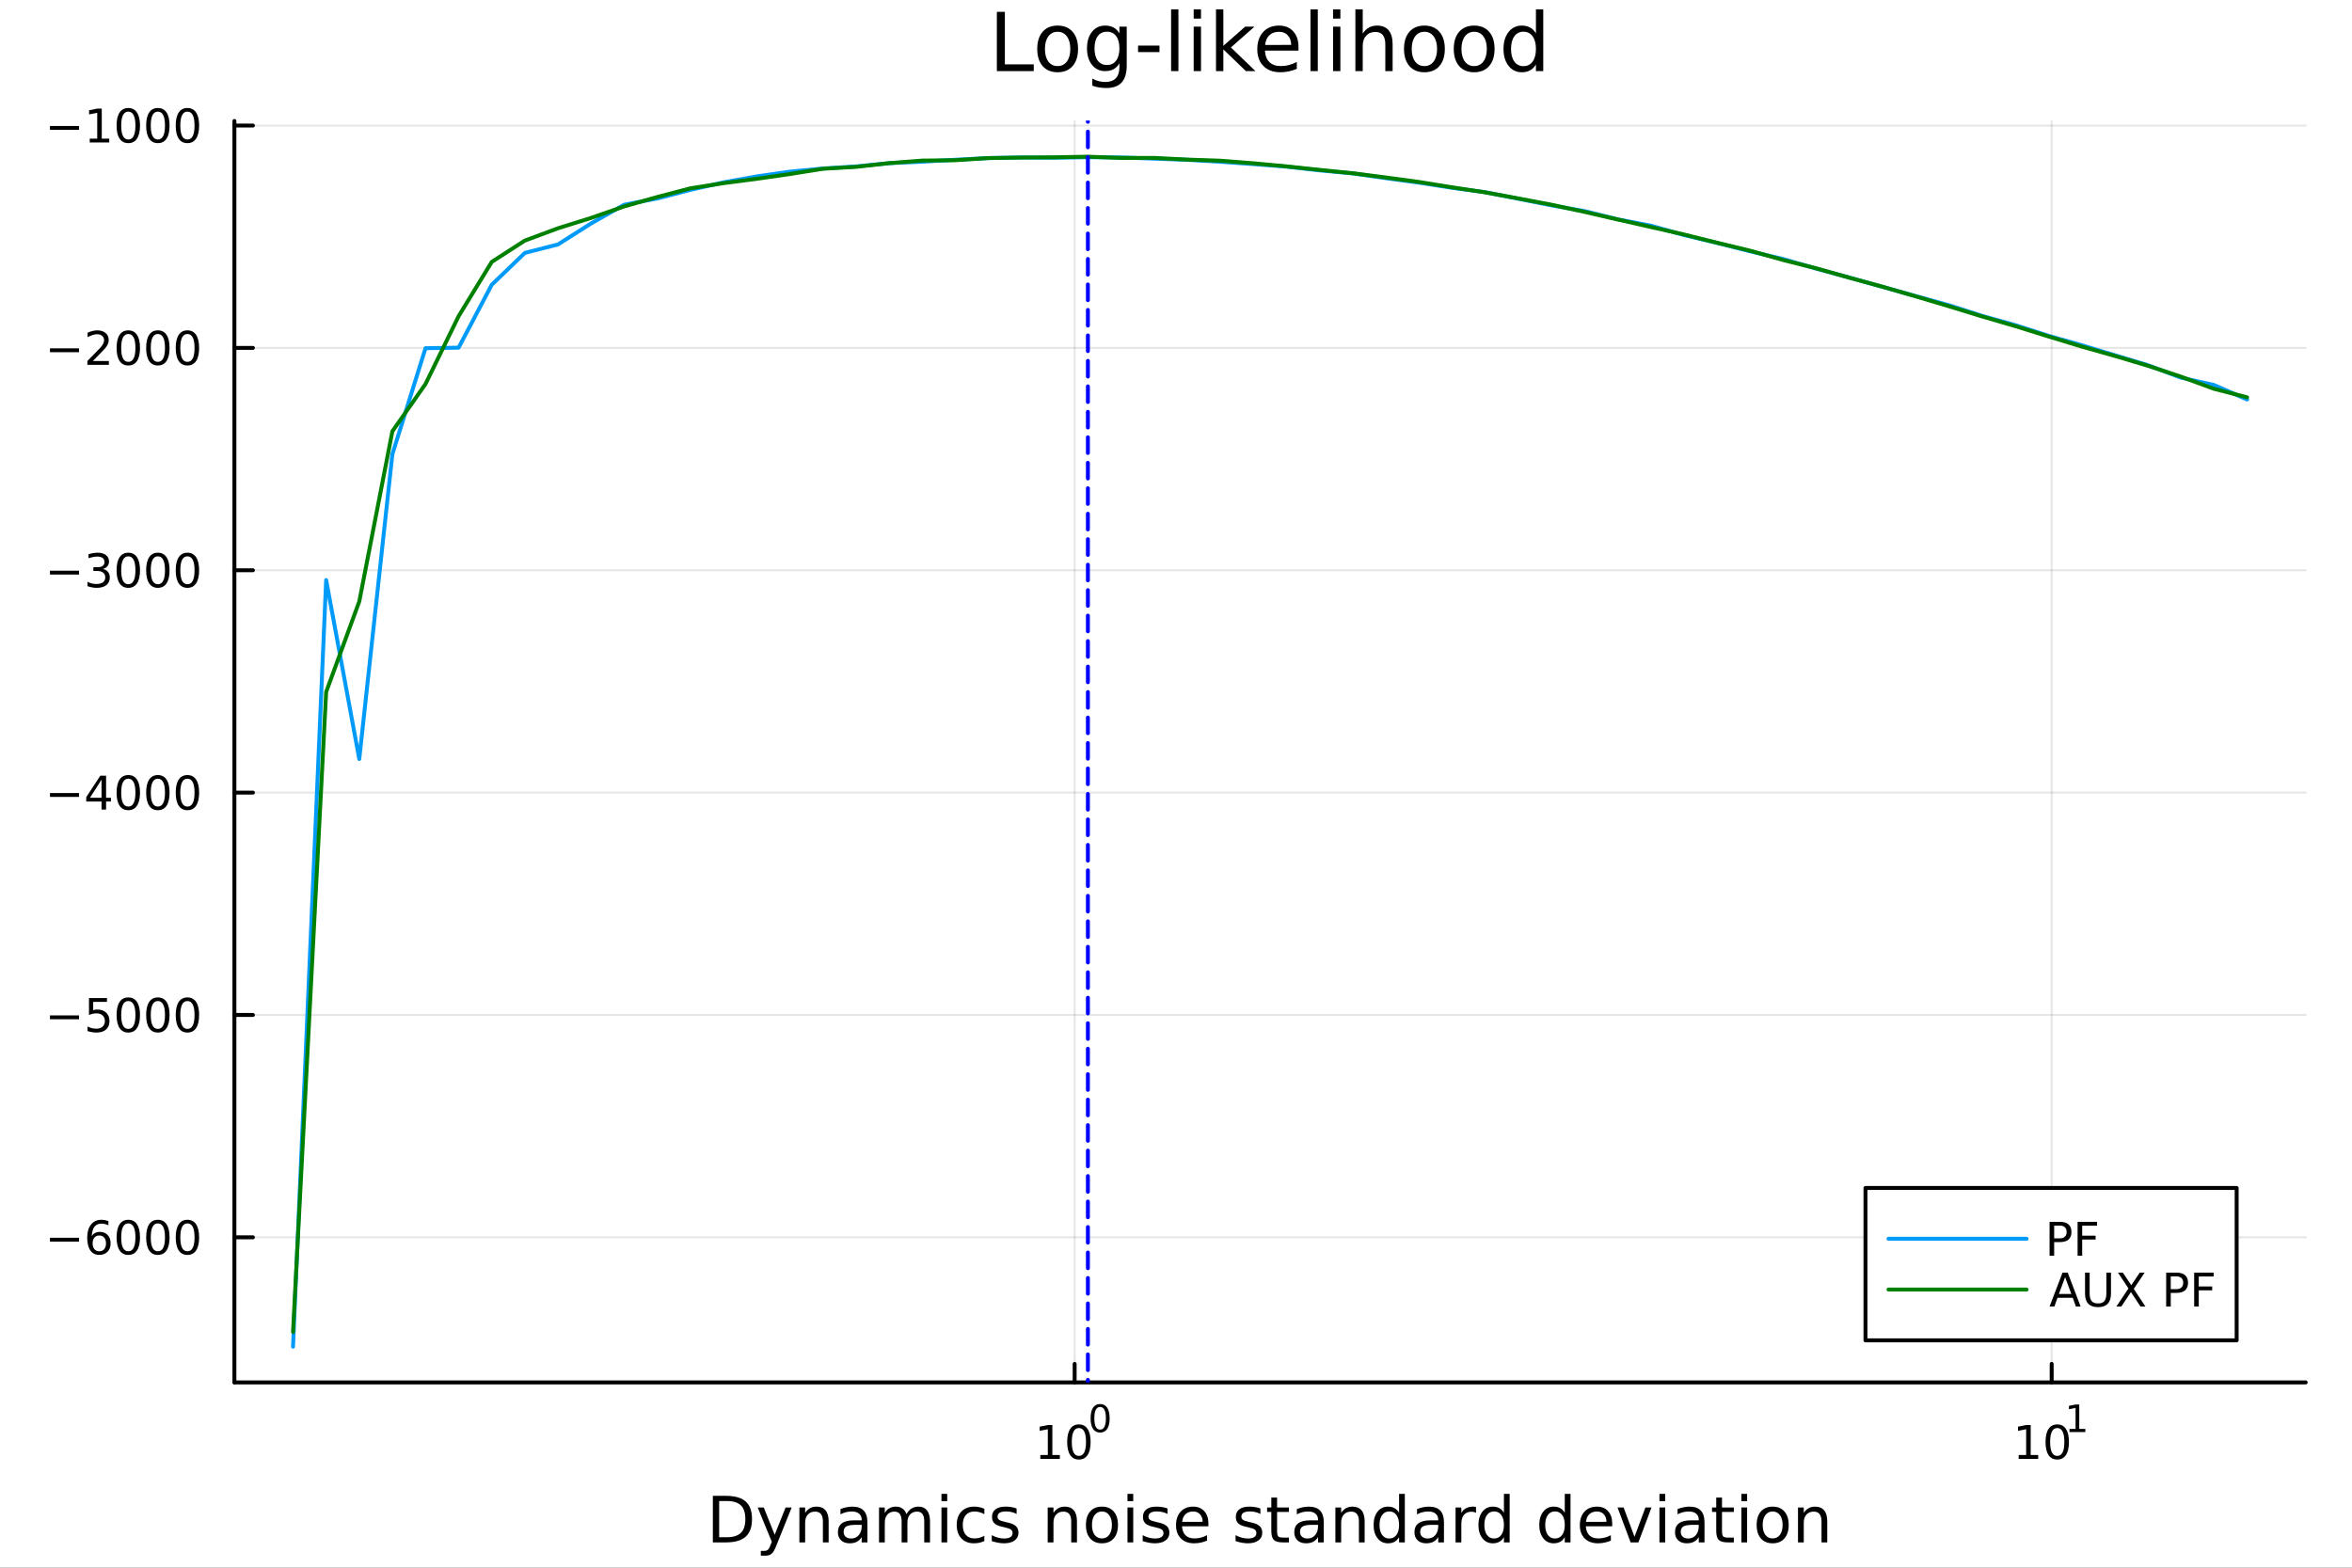 <?xml version="1.0" encoding="utf-8"?>
<svg xmlns="http://www.w3.org/2000/svg" xmlns:xlink="http://www.w3.org/1999/xlink" width="600" height="400" viewBox="0 0 2400 1600">
<rect x="0" y="0" width="2400" height="1600" fill="#333333" stroke="none"/>
<defs>
  <clipPath id="clip840">
    <rect x="0" y="0" width="2400" height="1600"/>
  </clipPath>
</defs>
<path clip-path="url(#clip840)" d="M0 1600 L2400 1600 L2400 0 L0 0  Z" fill="#ffffff" fill-rule="evenodd" fill-opacity="1"/>
<defs>
  <clipPath id="clip841">
    <rect x="480" y="0" width="1681" height="1600"/>
  </clipPath>
</defs>
<path clip-path="url(#clip840)" d="M239.19 1410.9 L2352.76 1410.9 L2352.76 123.472 L239.19 123.472  Z" fill="#ffffff" fill-rule="evenodd" fill-opacity="1"/>
<defs>
  <clipPath id="clip842">
    <rect x="239" y="123" width="2115" height="1288"/>
  </clipPath>
</defs>
<polyline clip-path="url(#clip842)" style="stroke:#000000; stroke-linecap:round; stroke-linejoin:round; stroke-width:2; stroke-opacity:0.1; fill:none" points="1096.58,1410.9 1096.58,123.472 "/>
<polyline clip-path="url(#clip842)" style="stroke:#000000; stroke-linecap:round; stroke-linejoin:round; stroke-width:2; stroke-opacity:0.1; fill:none" points="2093.55,1410.9 2093.55,123.472 "/>
<polyline clip-path="url(#clip842)" style="stroke:#000000; stroke-linecap:round; stroke-linejoin:round; stroke-width:2; stroke-opacity:0.1; fill:none" points="239.19,1262.82 2352.76,1262.82 "/>
<polyline clip-path="url(#clip842)" style="stroke:#000000; stroke-linecap:round; stroke-linejoin:round; stroke-width:2; stroke-opacity:0.1; fill:none" points="239.19,1035.88 2352.76,1035.88 "/>
<polyline clip-path="url(#clip842)" style="stroke:#000000; stroke-linecap:round; stroke-linejoin:round; stroke-width:2; stroke-opacity:0.1; fill:none" points="239.19,808.947 2352.76,808.947 "/>
<polyline clip-path="url(#clip842)" style="stroke:#000000; stroke-linecap:round; stroke-linejoin:round; stroke-width:2; stroke-opacity:0.1; fill:none" points="239.19,582.01 2352.76,582.01 "/>
<polyline clip-path="url(#clip842)" style="stroke:#000000; stroke-linecap:round; stroke-linejoin:round; stroke-width:2; stroke-opacity:0.1; fill:none" points="239.19,355.074 2352.76,355.074 "/>
<polyline clip-path="url(#clip842)" style="stroke:#000000; stroke-linecap:round; stroke-linejoin:round; stroke-width:2; stroke-opacity:0.1; fill:none" points="239.19,128.137 2352.76,128.137 "/>
<polyline clip-path="url(#clip840)" style="stroke:#000000; stroke-linecap:round; stroke-linejoin:round; stroke-width:4; stroke-opacity:1; fill:none" points="239.19,1410.9 2352.76,1410.9 "/>
<polyline clip-path="url(#clip840)" style="stroke:#000000; stroke-linecap:round; stroke-linejoin:round; stroke-width:4; stroke-opacity:1; fill:none" points="1096.58,1410.9 1096.58,1392 "/>
<polyline clip-path="url(#clip840)" style="stroke:#000000; stroke-linecap:round; stroke-linejoin:round; stroke-width:4; stroke-opacity:1; fill:none" points="2093.55,1410.9 2093.55,1392 "/>
<path clip-path="url(#clip840)" d="M1061.56 1485.02 L1069.2 1485.02 L1069.2 1458.66 L1060.89 1460.32 L1060.89 1456.06 L1069.16 1454.4 L1073.83 1454.4 L1073.83 1485.02 L1081.47 1485.02 L1081.47 1488.96 L1061.56 1488.96 L1061.56 1485.02 Z" fill="#000000" fill-rule="nonzero" fill-opacity="1" /><path clip-path="url(#clip840)" d="M1100.91 1457.48 Q1097.3 1457.48 1095.47 1461.04 Q1093.67 1464.58 1093.67 1471.71 Q1093.67 1478.82 1095.47 1482.38 Q1097.3 1485.92 1100.91 1485.92 Q1104.55 1485.92 1106.35 1482.38 Q1108.18 1478.82 1108.18 1471.71 Q1108.18 1464.58 1106.35 1461.04 Q1104.55 1457.48 1100.91 1457.48 M1100.91 1453.77 Q1106.72 1453.77 1109.78 1458.38 Q1112.86 1462.96 1112.86 1471.71 Q1112.86 1480.44 1109.78 1485.04 Q1106.72 1489.63 1100.91 1489.63 Q1095.1 1489.63 1092.03 1485.04 Q1088.97 1480.44 1088.97 1471.71 Q1088.97 1462.96 1092.03 1458.38 Q1095.1 1453.77 1100.91 1453.77 Z" fill="#000000" fill-rule="nonzero" fill-opacity="1" /><path clip-path="url(#clip840)" d="M1122.56 1435.97 Q1119.63 1435.97 1118.14 1438.86 Q1116.68 1441.74 1116.68 1447.53 Q1116.68 1453.31 1118.14 1456.2 Q1119.63 1459.08 1122.56 1459.08 Q1125.52 1459.08 1126.98 1456.2 Q1128.47 1453.31 1128.47 1447.53 Q1128.47 1441.74 1126.98 1438.86 Q1125.52 1435.97 1122.56 1435.97 M1122.56 1432.96 Q1127.28 1432.96 1129.77 1436.7 Q1132.27 1440.43 1132.27 1447.53 Q1132.27 1454.62 1129.77 1458.37 Q1127.28 1462.09 1122.56 1462.09 Q1117.84 1462.09 1115.34 1458.37 Q1112.86 1454.62 1112.86 1447.53 Q1112.86 1440.43 1115.34 1436.7 Q1117.84 1432.96 1122.56 1432.96 Z" fill="#000000" fill-rule="nonzero" fill-opacity="1" /><path clip-path="url(#clip840)" d="M2059.87 1485.02 L2067.51 1485.02 L2067.51 1458.66 L2059.2 1460.32 L2059.2 1456.06 L2067.47 1454.4 L2072.14 1454.4 L2072.14 1485.02 L2079.78 1485.02 L2079.78 1488.96 L2059.87 1488.96 L2059.87 1485.02 Z" fill="#000000" fill-rule="nonzero" fill-opacity="1" /><path clip-path="url(#clip840)" d="M2099.22 1457.48 Q2095.61 1457.48 2093.78 1461.04 Q2091.98 1464.58 2091.98 1471.71 Q2091.98 1478.82 2093.78 1482.38 Q2095.61 1485.92 2099.22 1485.92 Q2102.86 1485.92 2104.66 1482.38 Q2106.49 1478.82 2106.49 1471.71 Q2106.49 1464.58 2104.66 1461.04 Q2102.86 1457.48 2099.22 1457.48 M2099.22 1453.77 Q2105.03 1453.77 2108.09 1458.38 Q2111.17 1462.96 2111.17 1471.71 Q2111.17 1480.44 2108.09 1485.04 Q2105.03 1489.63 2099.22 1489.63 Q2093.41 1489.63 2090.34 1485.04 Q2087.28 1480.44 2087.28 1471.71 Q2087.28 1462.96 2090.34 1458.38 Q2093.41 1453.77 2099.22 1453.77 Z" fill="#000000" fill-rule="nonzero" fill-opacity="1" /><path clip-path="url(#clip840)" d="M2111.71 1458.35 L2117.92 1458.35 L2117.92 1436.93 L2111.17 1438.28 L2111.17 1434.82 L2117.88 1433.47 L2121.68 1433.47 L2121.68 1458.35 L2127.89 1458.35 L2127.89 1461.55 L2111.71 1461.55 L2111.71 1458.35 Z" fill="#000000" fill-rule="nonzero" fill-opacity="1" /><path clip-path="url(#clip840)" d="M733.834 1531.95 L733.834 1568.9 L741.6 1568.9 Q751.435 1568.9 755.986 1564.45 Q760.569 1559.99 760.569 1550.38 Q760.569 1540.83 755.986 1536.4 Q751.435 1531.95 741.6 1531.95 L733.834 1531.95 M727.404 1526.67 L740.613 1526.67 Q754.427 1526.67 760.888 1532.43 Q767.349 1538.16 767.349 1550.38 Q767.349 1562.66 760.856 1568.42 Q754.363 1574.19 740.613 1574.19 L727.404 1574.19 L727.404 1526.67 Z" fill="#000000" fill-rule="nonzero" fill-opacity="1" /><path clip-path="url(#clip840)" d="M792.175 1577.5 Q789.693 1583.86 787.337 1585.8 Q784.982 1587.74 781.035 1587.74 L776.356 1587.74 L776.356 1582.84 L779.794 1582.84 Q782.213 1582.84 783.55 1581.7 Q784.886 1580.55 786.51 1576.29 L787.56 1573.61 L773.142 1538.54 L779.348 1538.54 L790.488 1566.42 L801.628 1538.54 L807.835 1538.54 L792.175 1577.5 Z" fill="#000000" fill-rule="nonzero" fill-opacity="1" /><path clip-path="url(#clip840)" d="M845.552 1552.67 L845.552 1574.19 L839.695 1574.19 L839.695 1552.86 Q839.695 1547.8 837.722 1545.29 Q835.748 1542.77 831.802 1542.77 Q827.059 1542.77 824.322 1545.79 Q821.585 1548.82 821.585 1554.04 L821.585 1574.19 L815.696 1574.19 L815.696 1538.54 L821.585 1538.54 L821.585 1544.08 Q823.685 1540.86 826.518 1539.27 Q829.383 1537.68 833.107 1537.68 Q839.25 1537.68 842.401 1541.5 Q845.552 1545.29 845.552 1552.67 Z" fill="#000000" fill-rule="nonzero" fill-opacity="1" /><path clip-path="url(#clip840)" d="M873.433 1556.27 Q866.336 1556.27 863.598 1557.89 Q860.861 1559.51 860.861 1563.43 Q860.861 1566.55 862.898 1568.39 Q864.967 1570.21 868.5 1570.21 Q873.37 1570.21 876.298 1566.77 Q879.258 1563.3 879.258 1557.57 L879.258 1556.27 L873.433 1556.27 M885.115 1553.85 L885.115 1574.19 L879.258 1574.19 L879.258 1568.77 Q877.253 1572.02 874.261 1573.58 Q871.269 1575.11 866.94 1575.11 Q861.466 1575.11 858.219 1572.05 Q855.005 1568.97 855.005 1563.81 Q855.005 1557.79 859.015 1554.74 Q863.057 1551.68 871.046 1551.68 L879.258 1551.68 L879.258 1551.11 Q879.258 1547.07 876.584 1544.87 Q873.943 1542.64 869.137 1542.64 Q866.081 1542.64 863.185 1543.38 Q860.288 1544.11 857.615 1545.57 L857.615 1540.16 Q860.829 1538.92 863.853 1538.31 Q866.877 1537.68 869.741 1537.68 Q877.476 1537.68 881.295 1541.69 Q885.115 1545.7 885.115 1553.85 Z" fill="#000000" fill-rule="nonzero" fill-opacity="1" /><path clip-path="url(#clip840)" d="M924.932 1545.38 Q927.128 1541.43 930.184 1539.56 Q933.239 1537.68 937.377 1537.68 Q942.947 1537.68 945.971 1541.59 Q948.994 1545.48 948.994 1552.67 L948.994 1574.19 L943.106 1574.19 L943.106 1552.86 Q943.106 1547.74 941.292 1545.25 Q939.478 1542.77 935.754 1542.77 Q931.202 1542.77 928.56 1545.79 Q925.919 1548.82 925.919 1554.04 L925.919 1574.19 L920.03 1574.19 L920.03 1552.86 Q920.03 1547.7 918.216 1545.25 Q916.402 1542.77 912.614 1542.77 Q908.127 1542.77 905.485 1545.83 Q902.843 1548.85 902.843 1554.04 L902.843 1574.19 L896.955 1574.19 L896.955 1538.54 L902.843 1538.54 L902.843 1544.08 Q904.848 1540.8 907.649 1539.24 Q910.45 1537.68 914.301 1537.68 Q918.184 1537.68 920.89 1539.65 Q923.627 1541.62 924.932 1545.38 Z" fill="#000000" fill-rule="nonzero" fill-opacity="1" /><path clip-path="url(#clip840)" d="M960.675 1538.54 L966.532 1538.54 L966.532 1574.19 L960.675 1574.19 L960.675 1538.54 M960.675 1524.66 L966.532 1524.66 L966.532 1532.08 L960.675 1532.08 L960.675 1524.66 Z" fill="#000000" fill-rule="nonzero" fill-opacity="1" /><path clip-path="url(#clip840)" d="M1004.44 1539.91 L1004.44 1545.38 Q1001.96 1544.01 999.443 1543.34 Q996.96 1542.64 994.414 1542.64 Q988.716 1542.64 985.565 1546.27 Q982.414 1549.87 982.414 1556.39 Q982.414 1562.92 985.565 1566.55 Q988.716 1570.14 994.414 1570.14 Q996.96 1570.14 999.443 1569.47 Q1001.96 1568.77 1004.44 1567.41 L1004.44 1572.82 Q1001.99 1573.96 999.347 1574.54 Q996.737 1575.11 993.777 1575.11 Q985.725 1575.11 980.982 1570.05 Q976.24 1564.99 976.24 1556.39 Q976.24 1547.67 981.014 1542.68 Q985.82 1537.68 994.159 1537.68 Q996.865 1537.68 999.443 1538.25 Q1002.02 1538.79 1004.44 1539.91 Z" fill="#000000" fill-rule="nonzero" fill-opacity="1" /><path clip-path="url(#clip840)" d="M1037.35 1539.59 L1037.35 1545.13 Q1034.87 1543.85 1032.19 1543.22 Q1029.52 1542.58 1026.66 1542.58 Q1022.3 1542.58 1020.1 1543.92 Q1017.93 1545.25 1017.93 1547.93 Q1017.93 1549.96 1019.49 1551.14 Q1021.05 1552.29 1025.76 1553.34 L1027.77 1553.78 Q1034.01 1555.12 1036.62 1557.57 Q1039.26 1559.99 1039.26 1564.35 Q1039.26 1569.32 1035.31 1572.21 Q1031.4 1575.11 1024.52 1575.11 Q1021.66 1575.11 1018.54 1574.54 Q1015.45 1573.99 1012.01 1572.88 L1012.01 1566.83 Q1015.26 1568.52 1018.41 1569.38 Q1021.56 1570.21 1024.65 1570.21 Q1028.79 1570.21 1031.02 1568.81 Q1033.24 1567.37 1033.24 1564.8 Q1033.24 1562.41 1031.62 1561.14 Q1030.03 1559.86 1024.59 1558.68 L1022.55 1558.21 Q1017.11 1557.06 1014.69 1554.71 Q1012.27 1552.32 1012.27 1548.18 Q1012.27 1543.15 1015.83 1540.42 Q1019.4 1537.68 1025.96 1537.68 Q1029.2 1537.68 1032.07 1538.16 Q1034.93 1538.63 1037.35 1539.59 Z" fill="#000000" fill-rule="nonzero" fill-opacity="1" /><path clip-path="url(#clip840)" d="M1098.94 1552.67 L1098.94 1574.19 L1093.08 1574.19 L1093.08 1552.86 Q1093.08 1547.8 1091.11 1545.29 Q1089.14 1542.77 1085.19 1542.77 Q1080.45 1542.77 1077.71 1545.79 Q1074.97 1548.82 1074.97 1554.04 L1074.97 1574.19 L1069.08 1574.19 L1069.08 1538.54 L1074.97 1538.54 L1074.97 1544.08 Q1077.07 1540.86 1079.91 1539.27 Q1082.77 1537.68 1086.49 1537.68 Q1092.64 1537.68 1095.79 1541.5 Q1098.94 1545.29 1098.94 1552.67 Z" fill="#000000" fill-rule="nonzero" fill-opacity="1" /><path clip-path="url(#clip840)" d="M1124.43 1542.64 Q1119.72 1542.64 1116.99 1546.34 Q1114.25 1550 1114.25 1556.39 Q1114.25 1562.79 1116.95 1566.48 Q1119.69 1570.14 1124.43 1570.14 Q1129.11 1570.14 1131.85 1566.45 Q1134.59 1562.76 1134.59 1556.39 Q1134.59 1550.06 1131.85 1546.37 Q1129.11 1542.64 1124.43 1542.64 M1124.43 1537.68 Q1132.07 1537.68 1136.43 1542.64 Q1140.79 1547.61 1140.79 1556.39 Q1140.79 1565.15 1136.43 1570.14 Q1132.07 1575.11 1124.43 1575.11 Q1116.76 1575.11 1112.4 1570.14 Q1108.07 1565.15 1108.07 1556.39 Q1108.07 1547.61 1112.4 1542.64 Q1116.76 1537.68 1124.43 1537.68 Z" fill="#000000" fill-rule="nonzero" fill-opacity="1" /><path clip-path="url(#clip840)" d="M1150.5 1538.54 L1156.36 1538.54 L1156.36 1574.19 L1150.5 1574.19 L1150.5 1538.54 M1150.5 1524.66 L1156.36 1524.66 L1156.36 1532.08 L1150.5 1532.08 L1150.5 1524.66 Z" fill="#000000" fill-rule="nonzero" fill-opacity="1" /><path clip-path="url(#clip840)" d="M1191.34 1539.59 L1191.34 1545.13 Q1188.85 1543.85 1186.18 1543.22 Q1183.51 1542.58 1180.64 1542.58 Q1176.28 1542.58 1174.09 1543.92 Q1171.92 1545.25 1171.92 1547.93 Q1171.92 1549.96 1173.48 1551.14 Q1175.04 1552.29 1179.75 1553.34 L1181.76 1553.78 Q1187.99 1555.12 1190.6 1557.57 Q1193.25 1559.99 1193.25 1564.35 Q1193.25 1569.32 1189.3 1572.21 Q1185.38 1575.11 1178.51 1575.11 Q1175.65 1575.11 1172.53 1574.54 Q1169.44 1573.99 1166 1572.88 L1166 1566.83 Q1169.25 1568.52 1172.4 1569.38 Q1175.55 1570.21 1178.64 1570.21 Q1182.77 1570.21 1185 1568.81 Q1187.23 1567.37 1187.23 1564.8 Q1187.23 1562.41 1185.61 1561.14 Q1184.02 1559.86 1178.57 1558.68 L1176.54 1558.21 Q1171.09 1557.06 1168.67 1554.71 Q1166.26 1552.32 1166.26 1548.18 Q1166.26 1543.15 1169.82 1540.42 Q1173.39 1537.68 1179.94 1537.68 Q1183.19 1537.68 1186.05 1538.16 Q1188.92 1538.63 1191.34 1539.59 Z" fill="#000000" fill-rule="nonzero" fill-opacity="1" /><path clip-path="url(#clip840)" d="M1233.06 1554.9 L1233.06 1557.76 L1206.14 1557.76 Q1206.52 1563.81 1209.77 1566.99 Q1213.04 1570.14 1218.87 1570.14 Q1222.24 1570.14 1225.39 1569.32 Q1228.58 1568.49 1231.7 1566.83 L1231.7 1572.37 Q1228.54 1573.71 1225.23 1574.41 Q1221.92 1575.11 1218.52 1575.11 Q1209.99 1575.11 1204.99 1570.14 Q1200.03 1565.18 1200.03 1556.71 Q1200.03 1547.96 1204.74 1542.83 Q1209.48 1537.68 1217.5 1537.68 Q1224.69 1537.68 1228.86 1542.33 Q1233.06 1546.94 1233.06 1554.9 M1227.21 1553.18 Q1227.14 1548.37 1224.5 1545.51 Q1221.89 1542.64 1217.56 1542.64 Q1212.66 1542.64 1209.7 1545.41 Q1206.77 1548.18 1206.33 1553.21 L1227.21 1553.18 Z" fill="#000000" fill-rule="nonzero" fill-opacity="1" /><path clip-path="url(#clip840)" d="M1286.12 1539.59 L1286.12 1545.13 Q1283.64 1543.85 1280.97 1543.22 Q1278.29 1542.58 1275.43 1542.58 Q1271.07 1542.58 1268.87 1543.92 Q1266.71 1545.25 1266.71 1547.93 Q1266.71 1549.96 1268.27 1551.14 Q1269.83 1552.29 1274.54 1553.34 L1276.54 1553.78 Q1282.78 1555.12 1285.39 1557.57 Q1288.03 1559.99 1288.03 1564.35 Q1288.03 1569.32 1284.09 1572.21 Q1280.17 1575.11 1273.3 1575.11 Q1270.43 1575.11 1267.31 1574.54 Q1264.22 1573.99 1260.79 1572.88 L1260.79 1566.83 Q1264.03 1568.52 1267.18 1569.38 Q1270.34 1570.21 1273.42 1570.21 Q1277.56 1570.21 1279.79 1568.81 Q1282.02 1567.37 1282.02 1564.8 Q1282.02 1562.41 1280.39 1561.14 Q1278.8 1559.86 1273.36 1558.68 L1271.32 1558.21 Q1265.88 1557.06 1263.46 1554.71 Q1261.04 1552.32 1261.04 1548.18 Q1261.04 1543.15 1264.61 1540.42 Q1268.17 1537.68 1274.73 1537.68 Q1277.97 1537.68 1280.84 1538.16 Q1283.7 1538.63 1286.12 1539.59 Z" fill="#000000" fill-rule="nonzero" fill-opacity="1" /><path clip-path="url(#clip840)" d="M1303.15 1528.42 L1303.15 1538.54 L1315.21 1538.54 L1315.21 1543.09 L1303.15 1543.09 L1303.15 1562.44 Q1303.15 1566.8 1304.33 1568.04 Q1305.54 1569.28 1309.2 1569.28 L1315.21 1569.28 L1315.21 1574.19 L1309.2 1574.19 Q1302.42 1574.19 1299.84 1571.67 Q1297.26 1569.12 1297.26 1562.44 L1297.26 1543.09 L1292.97 1543.09 L1292.97 1538.54 L1297.26 1538.54 L1297.26 1528.42 L1303.15 1528.42 Z" fill="#000000" fill-rule="nonzero" fill-opacity="1" /><path clip-path="url(#clip840)" d="M1339.12 1556.27 Q1332.02 1556.27 1329.28 1557.89 Q1326.54 1559.51 1326.54 1563.43 Q1326.54 1566.55 1328.58 1568.39 Q1330.65 1570.21 1334.18 1570.21 Q1339.05 1570.21 1341.98 1566.77 Q1344.94 1563.3 1344.94 1557.57 L1344.94 1556.27 L1339.12 1556.27 M1350.8 1553.85 L1350.8 1574.19 L1344.94 1574.19 L1344.94 1568.77 Q1342.94 1572.02 1339.94 1573.58 Q1336.95 1575.11 1332.62 1575.11 Q1327.15 1575.11 1323.9 1572.05 Q1320.69 1568.97 1320.69 1563.81 Q1320.69 1557.79 1324.7 1554.74 Q1328.74 1551.68 1336.73 1551.68 L1344.94 1551.68 L1344.94 1551.11 Q1344.94 1547.07 1342.27 1544.87 Q1339.63 1542.64 1334.82 1542.64 Q1331.76 1542.64 1328.87 1543.38 Q1325.97 1544.11 1323.3 1545.57 L1323.3 1540.16 Q1326.51 1538.92 1329.54 1538.31 Q1332.56 1537.68 1335.42 1537.68 Q1343.16 1537.68 1346.98 1541.69 Q1350.8 1545.7 1350.8 1553.85 Z" fill="#000000" fill-rule="nonzero" fill-opacity="1" /><path clip-path="url(#clip840)" d="M1392.49 1552.67 L1392.49 1574.19 L1386.64 1574.19 L1386.64 1552.86 Q1386.64 1547.8 1384.66 1545.29 Q1382.69 1542.77 1378.74 1542.77 Q1374 1542.77 1371.26 1545.79 Q1368.53 1548.82 1368.53 1554.04 L1368.53 1574.19 L1362.64 1574.19 L1362.64 1538.54 L1368.53 1538.54 L1368.53 1544.08 Q1370.63 1540.86 1373.46 1539.27 Q1376.32 1537.68 1380.05 1537.68 Q1386.19 1537.68 1389.34 1541.5 Q1392.49 1545.29 1392.49 1552.67 Z" fill="#000000" fill-rule="nonzero" fill-opacity="1" /><path clip-path="url(#clip840)" d="M1427.63 1543.95 L1427.63 1524.66 L1433.49 1524.66 L1433.49 1574.19 L1427.63 1574.19 L1427.63 1568.84 Q1425.79 1572.02 1422.95 1573.58 Q1420.15 1575.11 1416.21 1575.11 Q1409.74 1575.11 1405.67 1569.95 Q1401.63 1564.8 1401.63 1556.39 Q1401.63 1547.99 1405.67 1542.83 Q1409.74 1537.68 1416.21 1537.68 Q1420.15 1537.68 1422.95 1539.24 Q1425.79 1540.77 1427.63 1543.95 M1407.68 1556.39 Q1407.68 1562.85 1410.32 1566.55 Q1412.99 1570.21 1417.64 1570.21 Q1422.28 1570.21 1424.96 1566.55 Q1427.63 1562.85 1427.63 1556.39 Q1427.63 1549.93 1424.96 1546.27 Q1422.28 1542.58 1417.64 1542.58 Q1412.99 1542.58 1410.32 1546.27 Q1407.68 1549.93 1407.68 1556.39 Z" fill="#000000" fill-rule="nonzero" fill-opacity="1" /><path clip-path="url(#clip840)" d="M1461.75 1556.27 Q1454.65 1556.27 1451.92 1557.89 Q1449.18 1559.51 1449.18 1563.43 Q1449.18 1566.55 1451.22 1568.39 Q1453.29 1570.21 1456.82 1570.21 Q1461.69 1570.21 1464.62 1566.77 Q1467.58 1563.3 1467.58 1557.57 L1467.58 1556.27 L1461.75 1556.27 M1473.43 1553.85 L1473.43 1574.19 L1467.58 1574.19 L1467.58 1568.77 Q1465.57 1572.02 1462.58 1573.58 Q1459.59 1575.11 1455.26 1575.11 Q1449.78 1575.11 1446.54 1572.05 Q1443.32 1568.97 1443.32 1563.81 Q1443.32 1557.79 1447.33 1554.74 Q1451.38 1551.68 1459.36 1551.68 L1467.58 1551.68 L1467.58 1551.11 Q1467.58 1547.07 1464.9 1544.87 Q1462.26 1542.64 1457.46 1542.64 Q1454.4 1542.64 1451.5 1543.38 Q1448.61 1544.11 1445.93 1545.57 L1445.93 1540.16 Q1449.15 1538.92 1452.17 1538.31 Q1455.2 1537.68 1458.06 1537.68 Q1465.79 1537.68 1469.61 1541.69 Q1473.43 1545.7 1473.43 1553.85 Z" fill="#000000" fill-rule="nonzero" fill-opacity="1" /><path clip-path="url(#clip840)" d="M1506.15 1544.01 Q1505.17 1543.44 1503.99 1543.18 Q1502.84 1542.9 1501.44 1542.9 Q1496.48 1542.9 1493.8 1546.14 Q1491.16 1549.36 1491.16 1555.41 L1491.16 1574.19 L1485.27 1574.19 L1485.27 1538.54 L1491.16 1538.54 L1491.16 1544.08 Q1493.01 1540.83 1495.97 1539.27 Q1498.93 1537.68 1503.16 1537.68 Q1503.77 1537.68 1504.5 1537.77 Q1505.23 1537.84 1506.12 1538 L1506.15 1544.01 Z" fill="#000000" fill-rule="nonzero" fill-opacity="1" /><path clip-path="url(#clip840)" d="M1534.61 1543.95 L1534.61 1524.66 L1540.46 1524.66 L1540.46 1574.19 L1534.61 1574.19 L1534.61 1568.84 Q1532.76 1572.02 1529.93 1573.58 Q1527.13 1575.11 1523.18 1575.11 Q1516.72 1575.11 1512.65 1569.95 Q1508.6 1564.8 1508.6 1556.39 Q1508.6 1547.99 1512.65 1542.83 Q1516.72 1537.68 1523.18 1537.68 Q1527.13 1537.68 1529.93 1539.24 Q1532.76 1540.77 1534.61 1543.95 M1514.65 1556.39 Q1514.65 1562.85 1517.29 1566.55 Q1519.97 1570.21 1524.61 1570.21 Q1529.26 1570.21 1531.93 1566.55 Q1534.61 1562.85 1534.61 1556.39 Q1534.61 1549.93 1531.93 1546.27 Q1529.26 1542.58 1524.61 1542.58 Q1519.97 1542.58 1517.29 1546.27 Q1514.65 1549.93 1514.65 1556.39 Z" fill="#000000" fill-rule="nonzero" fill-opacity="1" /><path clip-path="url(#clip840)" d="M1596.71 1543.95 L1596.71 1524.66 L1602.56 1524.66 L1602.56 1574.19 L1596.71 1574.19 L1596.71 1568.84 Q1594.86 1572.02 1592.03 1573.58 Q1589.23 1575.11 1585.28 1575.11 Q1578.82 1575.11 1574.74 1569.95 Q1570.7 1564.8 1570.7 1556.39 Q1570.7 1547.99 1574.74 1542.83 Q1578.82 1537.68 1585.28 1537.68 Q1589.23 1537.68 1592.03 1539.24 Q1594.86 1540.77 1596.71 1543.95 M1576.75 1556.39 Q1576.75 1562.85 1579.39 1566.55 Q1582.06 1570.21 1586.71 1570.21 Q1591.36 1570.21 1594.03 1566.55 Q1596.71 1562.85 1596.71 1556.39 Q1596.71 1549.93 1594.03 1546.27 Q1591.36 1542.58 1586.71 1542.58 Q1582.06 1542.58 1579.39 1546.27 Q1576.75 1549.93 1576.75 1556.39 Z" fill="#000000" fill-rule="nonzero" fill-opacity="1" /><path clip-path="url(#clip840)" d="M1645.12 1554.9 L1645.12 1557.76 L1618.19 1557.76 Q1618.57 1563.81 1621.82 1566.99 Q1625.1 1570.14 1630.92 1570.14 Q1634.29 1570.14 1637.45 1569.32 Q1640.63 1568.49 1643.75 1566.83 L1643.75 1572.37 Q1640.6 1573.71 1637.29 1574.41 Q1633.98 1575.11 1630.57 1575.11 Q1622.04 1575.11 1617.04 1570.14 Q1612.08 1565.18 1612.08 1556.71 Q1612.08 1547.96 1616.79 1542.83 Q1621.53 1537.68 1629.55 1537.68 Q1636.75 1537.68 1640.91 1542.33 Q1645.12 1546.94 1645.12 1554.9 M1639.26 1553.18 Q1639.2 1548.37 1636.55 1545.51 Q1633.94 1542.64 1629.62 1542.64 Q1624.71 1542.64 1621.75 1545.41 Q1618.83 1548.18 1618.38 1553.21 L1639.26 1553.18 Z" fill="#000000" fill-rule="nonzero" fill-opacity="1" /><path clip-path="url(#clip840)" d="M1650.53 1538.54 L1656.73 1538.54 L1667.87 1568.46 L1679.01 1538.54 L1685.22 1538.54 L1671.85 1574.19 L1663.9 1574.19 L1650.53 1538.54 Z" fill="#000000" fill-rule="nonzero" fill-opacity="1" /><path clip-path="url(#clip840)" d="M1693.3 1538.54 L1699.16 1538.54 L1699.16 1574.19 L1693.3 1574.19 L1693.3 1538.54 M1693.3 1524.66 L1699.16 1524.66 L1699.16 1532.08 L1693.3 1532.08 L1693.3 1524.66 Z" fill="#000000" fill-rule="nonzero" fill-opacity="1" /><path clip-path="url(#clip840)" d="M1727.62 1556.27 Q1720.52 1556.27 1717.78 1557.89 Q1715.04 1559.51 1715.04 1563.43 Q1715.04 1566.55 1717.08 1568.39 Q1719.15 1570.21 1722.68 1570.21 Q1727.55 1570.21 1730.48 1566.77 Q1733.44 1563.3 1733.44 1557.57 L1733.44 1556.27 L1727.62 1556.27 M1739.3 1553.85 L1739.3 1574.19 L1733.44 1574.19 L1733.44 1568.77 Q1731.44 1572.02 1728.44 1573.58 Q1725.45 1575.11 1721.12 1575.11 Q1715.65 1575.11 1712.4 1572.05 Q1709.19 1568.97 1709.19 1563.81 Q1709.19 1557.79 1713.2 1554.74 Q1717.24 1551.68 1725.23 1551.68 L1733.44 1551.68 L1733.44 1551.11 Q1733.44 1547.07 1730.77 1544.87 Q1728.13 1542.64 1723.32 1542.64 Q1720.26 1542.64 1717.37 1543.38 Q1714.47 1544.11 1711.8 1545.57 L1711.8 1540.16 Q1715.01 1538.92 1718.04 1538.31 Q1721.06 1537.68 1723.92 1537.68 Q1731.66 1537.68 1735.48 1541.69 Q1739.3 1545.7 1739.3 1553.85 Z" fill="#000000" fill-rule="nonzero" fill-opacity="1" /><path clip-path="url(#clip840)" d="M1757.15 1528.42 L1757.15 1538.54 L1769.22 1538.54 L1769.22 1543.09 L1757.15 1543.09 L1757.15 1562.44 Q1757.15 1566.8 1758.33 1568.04 Q1759.54 1569.28 1763.2 1569.28 L1769.22 1569.28 L1769.22 1574.19 L1763.2 1574.19 Q1756.42 1574.19 1753.84 1571.67 Q1751.26 1569.12 1751.26 1562.44 L1751.26 1543.09 L1746.97 1543.09 L1746.97 1538.54 L1751.26 1538.54 L1751.26 1528.42 L1757.15 1528.42 Z" fill="#000000" fill-rule="nonzero" fill-opacity="1" /><path clip-path="url(#clip840)" d="M1776.92 1538.54 L1782.77 1538.54 L1782.77 1574.19 L1776.92 1574.19 L1776.92 1538.54 M1776.92 1524.66 L1782.77 1524.66 L1782.77 1532.08 L1776.92 1532.08 L1776.92 1524.66 Z" fill="#000000" fill-rule="nonzero" fill-opacity="1" /><path clip-path="url(#clip840)" d="M1808.84 1542.64 Q1804.13 1542.64 1801.39 1546.34 Q1798.66 1550 1798.66 1556.39 Q1798.66 1562.79 1801.36 1566.48 Q1804.1 1570.14 1808.84 1570.14 Q1813.52 1570.14 1816.26 1566.45 Q1819 1562.76 1819 1556.39 Q1819 1550.06 1816.26 1546.37 Q1813.52 1542.64 1808.84 1542.64 M1808.84 1537.68 Q1816.48 1537.68 1820.84 1542.64 Q1825.2 1547.61 1825.2 1556.39 Q1825.2 1565.15 1820.84 1570.14 Q1816.48 1575.11 1808.84 1575.11 Q1801.17 1575.11 1796.81 1570.14 Q1792.48 1565.15 1792.48 1556.39 Q1792.48 1547.61 1796.81 1542.64 Q1801.17 1537.68 1808.84 1537.68 Z" fill="#000000" fill-rule="nonzero" fill-opacity="1" /><path clip-path="url(#clip840)" d="M1864.54 1552.67 L1864.54 1574.19 L1858.69 1574.19 L1858.69 1552.86 Q1858.69 1547.8 1856.71 1545.29 Q1854.74 1542.77 1850.79 1542.77 Q1846.05 1542.77 1843.31 1545.79 Q1840.58 1548.82 1840.58 1554.04 L1840.58 1574.19 L1834.69 1574.19 L1834.69 1538.54 L1840.58 1538.54 L1840.58 1544.08 Q1842.68 1540.86 1845.51 1539.27 Q1848.37 1537.68 1852.1 1537.68 Q1858.24 1537.68 1861.39 1541.5 Q1864.54 1545.29 1864.54 1552.67 Z" fill="#000000" fill-rule="nonzero" fill-opacity="1" /><polyline clip-path="url(#clip840)" style="stroke:#000000; stroke-linecap:round; stroke-linejoin:round; stroke-width:4; stroke-opacity:1; fill:none" points="239.19,1410.9 239.19,123.472 "/>
<polyline clip-path="url(#clip840)" style="stroke:#000000; stroke-linecap:round; stroke-linejoin:round; stroke-width:4; stroke-opacity:1; fill:none" points="239.19,1262.82 258.088,1262.82 "/>
<polyline clip-path="url(#clip840)" style="stroke:#000000; stroke-linecap:round; stroke-linejoin:round; stroke-width:4; stroke-opacity:1; fill:none" points="239.19,1035.88 258.088,1035.88 "/>
<polyline clip-path="url(#clip840)" style="stroke:#000000; stroke-linecap:round; stroke-linejoin:round; stroke-width:4; stroke-opacity:1; fill:none" points="239.19,808.947 258.088,808.947 "/>
<polyline clip-path="url(#clip840)" style="stroke:#000000; stroke-linecap:round; stroke-linejoin:round; stroke-width:4; stroke-opacity:1; fill:none" points="239.19,582.01 258.088,582.01 "/>
<polyline clip-path="url(#clip840)" style="stroke:#000000; stroke-linecap:round; stroke-linejoin:round; stroke-width:4; stroke-opacity:1; fill:none" points="239.19,355.074 258.088,355.074 "/>
<polyline clip-path="url(#clip840)" style="stroke:#000000; stroke-linecap:round; stroke-linejoin:round; stroke-width:4; stroke-opacity:1; fill:none" points="239.19,128.137 258.088,128.137 "/>
<path clip-path="url(#clip840)" d="M50.992 1263.27 L80.668 1263.27 L80.668 1267.21 L50.992 1267.21 L50.992 1263.27 Z" fill="#000000" fill-rule="nonzero" fill-opacity="1" /><path clip-path="url(#clip840)" d="M101.339 1260.96 Q98.191 1260.96 96.339 1263.11 Q94.51 1265.26 94.51 1269.01 Q94.51 1272.74 96.339 1274.92 Q98.191 1277.07 101.339 1277.07 Q104.487 1277.07 106.316 1274.92 Q108.168 1272.74 108.168 1269.01 Q108.168 1265.26 106.316 1263.11 Q104.487 1260.96 101.339 1260.96 M110.621 1246.3 L110.621 1250.56 Q108.862 1249.73 107.057 1249.29 Q105.274 1248.85 103.515 1248.85 Q98.885 1248.85 96.432 1251.98 Q94.001 1255.1 93.654 1261.42 Q95.02 1259.41 97.08 1258.34 Q99.14 1257.25 101.617 1257.25 Q106.825 1257.25 109.834 1260.42 Q112.867 1263.57 112.867 1269.01 Q112.867 1274.34 109.719 1277.55 Q106.571 1280.77 101.339 1280.77 Q95.344 1280.77 92.172 1276.19 Q89.001 1271.58 89.001 1262.86 Q89.001 1254.66 92.89 1249.8 Q96.779 1244.92 103.33 1244.92 Q105.089 1244.92 106.871 1245.26 Q108.677 1245.61 110.621 1246.3 Z" fill="#000000" fill-rule="nonzero" fill-opacity="1" /><path clip-path="url(#clip840)" d="M130.922 1248.62 Q127.311 1248.62 125.482 1252.18 Q123.677 1255.73 123.677 1262.86 Q123.677 1269.96 125.482 1273.53 Q127.311 1277.07 130.922 1277.07 Q134.556 1277.07 136.362 1273.53 Q138.191 1269.96 138.191 1262.86 Q138.191 1255.73 136.362 1252.18 Q134.556 1248.62 130.922 1248.62 M130.922 1244.92 Q136.732 1244.92 139.788 1249.52 Q142.867 1254.11 142.867 1262.86 Q142.867 1271.58 139.788 1276.19 Q136.732 1280.77 130.922 1280.77 Q125.112 1280.77 122.033 1276.19 Q118.978 1271.58 118.978 1262.86 Q118.978 1254.11 122.033 1249.52 Q125.112 1244.92 130.922 1244.92 Z" fill="#000000" fill-rule="nonzero" fill-opacity="1" /><path clip-path="url(#clip840)" d="M161.084 1248.62 Q157.473 1248.62 155.644 1252.18 Q153.839 1255.73 153.839 1262.86 Q153.839 1269.96 155.644 1273.53 Q157.473 1277.07 161.084 1277.07 Q164.718 1277.07 166.524 1273.53 Q168.353 1269.96 168.353 1262.86 Q168.353 1255.73 166.524 1252.18 Q164.718 1248.62 161.084 1248.62 M161.084 1244.92 Q166.894 1244.92 169.95 1249.52 Q173.029 1254.11 173.029 1262.86 Q173.029 1271.58 169.95 1276.19 Q166.894 1280.77 161.084 1280.77 Q155.274 1280.77 152.195 1276.19 Q149.14 1271.58 149.14 1262.86 Q149.14 1254.11 152.195 1249.52 Q155.274 1244.92 161.084 1244.92 Z" fill="#000000" fill-rule="nonzero" fill-opacity="1" /><path clip-path="url(#clip840)" d="M191.246 1248.62 Q187.635 1248.62 185.806 1252.18 Q184.001 1255.73 184.001 1262.86 Q184.001 1269.96 185.806 1273.53 Q187.635 1277.07 191.246 1277.07 Q194.88 1277.07 196.686 1273.53 Q198.514 1269.96 198.514 1262.86 Q198.514 1255.73 196.686 1252.18 Q194.88 1248.62 191.246 1248.62 M191.246 1244.92 Q197.056 1244.92 200.112 1249.52 Q203.19 1254.11 203.19 1262.86 Q203.19 1271.58 200.112 1276.19 Q197.056 1280.77 191.246 1280.77 Q185.436 1280.77 182.357 1276.19 Q179.302 1271.58 179.302 1262.86 Q179.302 1254.11 182.357 1249.52 Q185.436 1244.92 191.246 1244.92 Z" fill="#000000" fill-rule="nonzero" fill-opacity="1" /><path clip-path="url(#clip840)" d="M50.992 1036.34 L80.668 1036.34 L80.668 1040.27 L50.992 1040.27 L50.992 1036.34 Z" fill="#000000" fill-rule="nonzero" fill-opacity="1" /><path clip-path="url(#clip840)" d="M90.807 1018.6 L109.163 1018.6 L109.163 1022.54 L95.089 1022.54 L95.089 1031.01 Q96.108 1030.66 97.126 1030.5 Q98.145 1030.32 99.163 1030.32 Q104.95 1030.32 108.33 1033.49 Q111.709 1036.66 111.709 1042.08 Q111.709 1047.65 108.237 1050.76 Q104.765 1053.84 98.446 1053.84 Q96.27 1053.84 94.001 1053.46 Q91.756 1053.09 89.348 1052.35 L89.348 1047.65 Q91.432 1048.79 93.654 1049.34 Q95.876 1049.9 98.353 1049.9 Q102.358 1049.9 104.696 1047.79 Q107.033 1045.69 107.033 1042.08 Q107.033 1038.46 104.696 1036.36 Q102.358 1034.25 98.353 1034.25 Q96.478 1034.25 94.603 1034.67 Q92.751 1035.09 90.807 1035.96 L90.807 1018.6 Z" fill="#000000" fill-rule="nonzero" fill-opacity="1" /><path clip-path="url(#clip840)" d="M130.922 1021.68 Q127.311 1021.68 125.482 1025.25 Q123.677 1028.79 123.677 1035.92 Q123.677 1043.03 125.482 1046.59 Q127.311 1050.13 130.922 1050.13 Q134.556 1050.13 136.362 1046.59 Q138.191 1043.03 138.191 1035.92 Q138.191 1028.79 136.362 1025.25 Q134.556 1021.68 130.922 1021.68 M130.922 1017.98 Q136.732 1017.98 139.788 1022.59 Q142.867 1027.17 142.867 1035.92 Q142.867 1044.65 139.788 1049.25 Q136.732 1053.84 130.922 1053.84 Q125.112 1053.84 122.033 1049.25 Q118.978 1044.65 118.978 1035.92 Q118.978 1027.17 122.033 1022.59 Q125.112 1017.98 130.922 1017.98 Z" fill="#000000" fill-rule="nonzero" fill-opacity="1" /><path clip-path="url(#clip840)" d="M161.084 1021.68 Q157.473 1021.68 155.644 1025.25 Q153.839 1028.79 153.839 1035.92 Q153.839 1043.03 155.644 1046.59 Q157.473 1050.13 161.084 1050.13 Q164.718 1050.13 166.524 1046.59 Q168.353 1043.03 168.353 1035.92 Q168.353 1028.79 166.524 1025.25 Q164.718 1021.68 161.084 1021.68 M161.084 1017.98 Q166.894 1017.98 169.95 1022.59 Q173.029 1027.17 173.029 1035.92 Q173.029 1044.65 169.95 1049.25 Q166.894 1053.84 161.084 1053.84 Q155.274 1053.84 152.195 1049.25 Q149.14 1044.65 149.14 1035.92 Q149.14 1027.17 152.195 1022.59 Q155.274 1017.98 161.084 1017.98 Z" fill="#000000" fill-rule="nonzero" fill-opacity="1" /><path clip-path="url(#clip840)" d="M191.246 1021.68 Q187.635 1021.68 185.806 1025.25 Q184.001 1028.79 184.001 1035.92 Q184.001 1043.03 185.806 1046.59 Q187.635 1050.13 191.246 1050.13 Q194.88 1050.13 196.686 1046.59 Q198.514 1043.03 198.514 1035.92 Q198.514 1028.79 196.686 1025.25 Q194.88 1021.68 191.246 1021.68 M191.246 1017.98 Q197.056 1017.98 200.112 1022.59 Q203.19 1027.17 203.19 1035.92 Q203.19 1044.65 200.112 1049.25 Q197.056 1053.84 191.246 1053.84 Q185.436 1053.84 182.357 1049.25 Q179.302 1044.65 179.302 1035.92 Q179.302 1027.17 182.357 1022.59 Q185.436 1017.98 191.246 1017.98 Z" fill="#000000" fill-rule="nonzero" fill-opacity="1" /><path clip-path="url(#clip840)" d="M50.992 809.398 L80.668 809.398 L80.668 813.334 L50.992 813.334 L50.992 809.398 Z" fill="#000000" fill-rule="nonzero" fill-opacity="1" /><path clip-path="url(#clip840)" d="M103.608 795.741 L91.802 814.19 L103.608 814.19 L103.608 795.741 M102.381 791.667 L108.26 791.667 L108.26 814.19 L113.191 814.19 L113.191 818.079 L108.26 818.079 L108.26 826.227 L103.608 826.227 L103.608 818.079 L88.006 818.079 L88.006 813.565 L102.381 791.667 Z" fill="#000000" fill-rule="nonzero" fill-opacity="1" /><path clip-path="url(#clip840)" d="M130.922 794.746 Q127.311 794.746 125.482 798.311 Q123.677 801.852 123.677 808.982 Q123.677 816.088 125.482 819.653 Q127.311 823.195 130.922 823.195 Q134.556 823.195 136.362 819.653 Q138.191 816.088 138.191 808.982 Q138.191 801.852 136.362 798.311 Q134.556 794.746 130.922 794.746 M130.922 791.042 Q136.732 791.042 139.788 795.649 Q142.867 800.232 142.867 808.982 Q142.867 817.709 139.788 822.315 Q136.732 826.898 130.922 826.898 Q125.112 826.898 122.033 822.315 Q118.978 817.709 118.978 808.982 Q118.978 800.232 122.033 795.649 Q125.112 791.042 130.922 791.042 Z" fill="#000000" fill-rule="nonzero" fill-opacity="1" /><path clip-path="url(#clip840)" d="M161.084 794.746 Q157.473 794.746 155.644 798.311 Q153.839 801.852 153.839 808.982 Q153.839 816.088 155.644 819.653 Q157.473 823.195 161.084 823.195 Q164.718 823.195 166.524 819.653 Q168.353 816.088 168.353 808.982 Q168.353 801.852 166.524 798.311 Q164.718 794.746 161.084 794.746 M161.084 791.042 Q166.894 791.042 169.95 795.649 Q173.029 800.232 173.029 808.982 Q173.029 817.709 169.95 822.315 Q166.894 826.898 161.084 826.898 Q155.274 826.898 152.195 822.315 Q149.14 817.709 149.14 808.982 Q149.14 800.232 152.195 795.649 Q155.274 791.042 161.084 791.042 Z" fill="#000000" fill-rule="nonzero" fill-opacity="1" /><path clip-path="url(#clip840)" d="M191.246 794.746 Q187.635 794.746 185.806 798.311 Q184.001 801.852 184.001 808.982 Q184.001 816.088 185.806 819.653 Q187.635 823.195 191.246 823.195 Q194.88 823.195 196.686 819.653 Q198.514 816.088 198.514 808.982 Q198.514 801.852 196.686 798.311 Q194.88 794.746 191.246 794.746 M191.246 791.042 Q197.056 791.042 200.112 795.649 Q203.19 800.232 203.19 808.982 Q203.19 817.709 200.112 822.315 Q197.056 826.898 191.246 826.898 Q185.436 826.898 182.357 822.315 Q179.302 817.709 179.302 808.982 Q179.302 800.232 182.357 795.649 Q185.436 791.042 191.246 791.042 Z" fill="#000000" fill-rule="nonzero" fill-opacity="1" /><path clip-path="url(#clip840)" d="M50.992 582.462 L80.668 582.462 L80.668 586.397 L50.992 586.397 L50.992 582.462 Z" fill="#000000" fill-rule="nonzero" fill-opacity="1" /><path clip-path="url(#clip840)" d="M104.927 580.656 Q108.283 581.374 110.158 583.642 Q112.057 585.911 112.057 589.244 Q112.057 594.36 108.538 597.161 Q105.02 599.962 98.538 599.962 Q96.362 599.962 94.047 599.522 Q91.756 599.105 89.302 598.249 L89.302 593.735 Q91.246 594.869 93.561 595.448 Q95.876 596.026 98.399 596.026 Q102.797 596.026 105.089 594.29 Q107.404 592.554 107.404 589.244 Q107.404 586.189 105.251 584.476 Q103.121 582.739 99.302 582.739 L95.274 582.739 L95.274 578.897 L99.487 578.897 Q102.936 578.897 104.765 577.531 Q106.594 576.142 106.594 573.55 Q106.594 570.888 104.696 569.476 Q102.821 568.04 99.302 568.04 Q97.381 568.04 95.182 568.457 Q92.983 568.874 90.344 569.753 L90.344 565.587 Q93.006 564.846 95.321 564.476 Q97.659 564.105 99.719 564.105 Q105.043 564.105 108.145 566.536 Q111.246 568.943 111.246 573.064 Q111.246 575.934 109.603 577.925 Q107.959 579.892 104.927 580.656 Z" fill="#000000" fill-rule="nonzero" fill-opacity="1" /><path clip-path="url(#clip840)" d="M130.922 567.809 Q127.311 567.809 125.482 571.374 Q123.677 574.915 123.677 582.045 Q123.677 589.151 125.482 592.716 Q127.311 596.258 130.922 596.258 Q134.556 596.258 136.362 592.716 Q138.191 589.151 138.191 582.045 Q138.191 574.915 136.362 571.374 Q134.556 567.809 130.922 567.809 M130.922 564.105 Q136.732 564.105 139.788 568.712 Q142.867 573.295 142.867 582.045 Q142.867 590.772 139.788 595.378 Q136.732 599.962 130.922 599.962 Q125.112 599.962 122.033 595.378 Q118.978 590.772 118.978 582.045 Q118.978 573.295 122.033 568.712 Q125.112 564.105 130.922 564.105 Z" fill="#000000" fill-rule="nonzero" fill-opacity="1" /><path clip-path="url(#clip840)" d="M161.084 567.809 Q157.473 567.809 155.644 571.374 Q153.839 574.915 153.839 582.045 Q153.839 589.151 155.644 592.716 Q157.473 596.258 161.084 596.258 Q164.718 596.258 166.524 592.716 Q168.353 589.151 168.353 582.045 Q168.353 574.915 166.524 571.374 Q164.718 567.809 161.084 567.809 M161.084 564.105 Q166.894 564.105 169.95 568.712 Q173.029 573.295 173.029 582.045 Q173.029 590.772 169.95 595.378 Q166.894 599.962 161.084 599.962 Q155.274 599.962 152.195 595.378 Q149.14 590.772 149.14 582.045 Q149.14 573.295 152.195 568.712 Q155.274 564.105 161.084 564.105 Z" fill="#000000" fill-rule="nonzero" fill-opacity="1" /><path clip-path="url(#clip840)" d="M191.246 567.809 Q187.635 567.809 185.806 571.374 Q184.001 574.915 184.001 582.045 Q184.001 589.151 185.806 592.716 Q187.635 596.258 191.246 596.258 Q194.88 596.258 196.686 592.716 Q198.514 589.151 198.514 582.045 Q198.514 574.915 196.686 571.374 Q194.88 567.809 191.246 567.809 M191.246 564.105 Q197.056 564.105 200.112 568.712 Q203.19 573.295 203.19 582.045 Q203.19 590.772 200.112 595.378 Q197.056 599.962 191.246 599.962 Q185.436 599.962 182.357 595.378 Q179.302 590.772 179.302 582.045 Q179.302 573.295 182.357 568.712 Q185.436 564.105 191.246 564.105 Z" fill="#000000" fill-rule="nonzero" fill-opacity="1" /><path clip-path="url(#clip840)" d="M50.992 355.525 L80.668 355.525 L80.668 359.46 L50.992 359.46 L50.992 355.525 Z" fill="#000000" fill-rule="nonzero" fill-opacity="1" /><path clip-path="url(#clip840)" d="M94.788 368.418 L111.108 368.418 L111.108 372.354 L89.163 372.354 L89.163 368.418 Q91.825 365.664 96.409 361.034 Q101.015 356.381 102.196 355.039 Q104.441 352.516 105.321 350.78 Q106.223 349.02 106.223 347.331 Q106.223 344.576 104.279 342.84 Q102.358 341.104 99.256 341.104 Q97.057 341.104 94.603 341.868 Q92.172 342.631 89.395 344.182 L89.395 339.46 Q92.219 338.326 94.672 337.747 Q97.126 337.169 99.163 337.169 Q104.534 337.169 107.728 339.854 Q110.922 342.539 110.922 347.03 Q110.922 349.159 110.112 351.081 Q109.325 352.979 107.219 355.571 Q106.64 356.243 103.538 359.46 Q100.436 362.655 94.788 368.418 Z" fill="#000000" fill-rule="nonzero" fill-opacity="1" /><path clip-path="url(#clip840)" d="M130.922 340.872 Q127.311 340.872 125.482 344.437 Q123.677 347.979 123.677 355.108 Q123.677 362.215 125.482 365.78 Q127.311 369.321 130.922 369.321 Q134.556 369.321 136.362 365.78 Q138.191 362.215 138.191 355.108 Q138.191 347.979 136.362 344.437 Q134.556 340.872 130.922 340.872 M130.922 337.169 Q136.732 337.169 139.788 341.775 Q142.867 346.358 142.867 355.108 Q142.867 363.835 139.788 368.442 Q136.732 373.025 130.922 373.025 Q125.112 373.025 122.033 368.442 Q118.978 363.835 118.978 355.108 Q118.978 346.358 122.033 341.775 Q125.112 337.169 130.922 337.169 Z" fill="#000000" fill-rule="nonzero" fill-opacity="1" /><path clip-path="url(#clip840)" d="M161.084 340.872 Q157.473 340.872 155.644 344.437 Q153.839 347.979 153.839 355.108 Q153.839 362.215 155.644 365.78 Q157.473 369.321 161.084 369.321 Q164.718 369.321 166.524 365.78 Q168.353 362.215 168.353 355.108 Q168.353 347.979 166.524 344.437 Q164.718 340.872 161.084 340.872 M161.084 337.169 Q166.894 337.169 169.95 341.775 Q173.029 346.358 173.029 355.108 Q173.029 363.835 169.95 368.442 Q166.894 373.025 161.084 373.025 Q155.274 373.025 152.195 368.442 Q149.14 363.835 149.14 355.108 Q149.14 346.358 152.195 341.775 Q155.274 337.169 161.084 337.169 Z" fill="#000000" fill-rule="nonzero" fill-opacity="1" /><path clip-path="url(#clip840)" d="M191.246 340.872 Q187.635 340.872 185.806 344.437 Q184.001 347.979 184.001 355.108 Q184.001 362.215 185.806 365.78 Q187.635 369.321 191.246 369.321 Q194.88 369.321 196.686 365.78 Q198.514 362.215 198.514 355.108 Q198.514 347.979 196.686 344.437 Q194.88 340.872 191.246 340.872 M191.246 337.169 Q197.056 337.169 200.112 341.775 Q203.19 346.358 203.19 355.108 Q203.19 363.835 200.112 368.442 Q197.056 373.025 191.246 373.025 Q185.436 373.025 182.357 368.442 Q179.302 363.835 179.302 355.108 Q179.302 346.358 182.357 341.775 Q185.436 337.169 191.246 337.169 Z" fill="#000000" fill-rule="nonzero" fill-opacity="1" /><path clip-path="url(#clip840)" d="M50.992 128.588 L80.668 128.588 L80.668 132.523 L50.992 132.523 L50.992 128.588 Z" fill="#000000" fill-rule="nonzero" fill-opacity="1" /><path clip-path="url(#clip840)" d="M91.571 141.482 L99.21 141.482 L99.21 115.116 L90.899 116.783 L90.899 112.523 L99.163 110.857 L103.839 110.857 L103.839 141.482 L111.478 141.482 L111.478 145.417 L91.571 145.417 L91.571 141.482 Z" fill="#000000" fill-rule="nonzero" fill-opacity="1" /><path clip-path="url(#clip840)" d="M130.922 113.935 Q127.311 113.935 125.482 117.5 Q123.677 121.042 123.677 128.171 Q123.677 135.278 125.482 138.843 Q127.311 142.384 130.922 142.384 Q134.556 142.384 136.362 138.843 Q138.191 135.278 138.191 128.171 Q138.191 121.042 136.362 117.5 Q134.556 113.935 130.922 113.935 M130.922 110.232 Q136.732 110.232 139.788 114.838 Q142.867 119.422 142.867 128.171 Q142.867 136.898 139.788 141.505 Q136.732 146.088 130.922 146.088 Q125.112 146.088 122.033 141.505 Q118.978 136.898 118.978 128.171 Q118.978 119.422 122.033 114.838 Q125.112 110.232 130.922 110.232 Z" fill="#000000" fill-rule="nonzero" fill-opacity="1" /><path clip-path="url(#clip840)" d="M161.084 113.935 Q157.473 113.935 155.644 117.5 Q153.839 121.042 153.839 128.171 Q153.839 135.278 155.644 138.843 Q157.473 142.384 161.084 142.384 Q164.718 142.384 166.524 138.843 Q168.353 135.278 168.353 128.171 Q168.353 121.042 166.524 117.5 Q164.718 113.935 161.084 113.935 M161.084 110.232 Q166.894 110.232 169.95 114.838 Q173.029 119.422 173.029 128.171 Q173.029 136.898 169.95 141.505 Q166.894 146.088 161.084 146.088 Q155.274 146.088 152.195 141.505 Q149.14 136.898 149.14 128.171 Q149.14 119.422 152.195 114.838 Q155.274 110.232 161.084 110.232 Z" fill="#000000" fill-rule="nonzero" fill-opacity="1" /><path clip-path="url(#clip840)" d="M191.246 113.935 Q187.635 113.935 185.806 117.5 Q184.001 121.042 184.001 128.171 Q184.001 135.278 185.806 138.843 Q187.635 142.384 191.246 142.384 Q194.88 142.384 196.686 138.843 Q198.514 135.278 198.514 128.171 Q198.514 121.042 196.686 117.5 Q194.88 113.935 191.246 113.935 M191.246 110.232 Q197.056 110.232 200.112 114.838 Q203.19 119.422 203.19 128.171 Q203.19 136.898 200.112 141.505 Q197.056 146.088 191.246 146.088 Q185.436 146.088 182.357 141.505 Q179.302 136.898 179.302 128.171 Q179.302 119.422 182.357 114.838 Q185.436 110.232 191.246 110.232 Z" fill="#000000" fill-rule="nonzero" fill-opacity="1" /><path clip-path="url(#clip840)" d="M1017.21 12.096 L1025.39 12.096 L1025.39 65.689 L1054.84 65.689 L1054.84 72.576 L1017.21 72.576 L1017.21 12.096 Z" fill="#000000" fill-rule="nonzero" fill-opacity="1" /><path clip-path="url(#clip840)" d="M1079.23 32.431 Q1073.23 32.431 1069.75 37.131 Q1066.27 41.789 1066.27 49.931 Q1066.27 58.074 1069.71 62.773 Q1073.19 67.431 1079.23 67.431 Q1085.18 67.431 1088.67 62.732 Q1092.15 58.033 1092.15 49.931 Q1092.15 41.87 1088.67 37.171 Q1085.18 32.431 1079.23 32.431 M1079.23 26.112 Q1088.95 26.112 1094.5 32.431 Q1100.05 38.751 1100.05 49.931 Q1100.05 61.071 1094.5 67.431 Q1088.95 73.751 1079.23 73.751 Q1069.47 73.751 1063.92 67.431 Q1058.41 61.071 1058.41 49.931 Q1058.41 38.751 1063.92 32.431 Q1069.47 26.112 1079.23 26.112 Z" fill="#000000" fill-rule="nonzero" fill-opacity="1" /><path clip-path="url(#clip840)" d="M1142.26 49.364 Q1142.26 41.263 1138.9 36.806 Q1135.58 32.35 1129.54 32.35 Q1123.55 32.35 1120.18 36.806 Q1116.86 41.263 1116.86 49.364 Q1116.86 57.426 1120.18 61.882 Q1123.55 66.338 1129.54 66.338 Q1135.58 66.338 1138.9 61.882 Q1142.26 57.426 1142.26 49.364 M1149.72 66.945 Q1149.72 78.531 1144.57 84.162 Q1139.43 89.833 1128.81 89.833 Q1124.88 89.833 1121.4 89.225 Q1117.92 88.658 1114.63 87.443 L1114.63 80.192 Q1117.92 81.974 1121.12 82.825 Q1124.32 83.675 1127.64 83.675 Q1134.97 83.675 1138.62 79.827 Q1142.26 76.019 1142.26 68.282 L1142.26 64.596 Q1139.95 68.606 1136.35 70.591 Q1132.74 72.576 1127.72 72.576 Q1119.37 72.576 1114.27 66.216 Q1109.17 59.856 1109.17 49.364 Q1109.17 38.832 1114.27 32.472 Q1119.37 26.112 1127.72 26.112 Q1132.74 26.112 1136.35 28.097 Q1139.95 30.082 1142.26 34.092 L1142.26 27.206 L1149.72 27.206 L1149.72 66.945 Z" fill="#000000" fill-rule="nonzero" fill-opacity="1" /><path clip-path="url(#clip840)" d="M1161.3 46.529 L1183.14 46.529 L1183.14 53.172 L1161.3 53.172 L1161.3 46.529 Z" fill="#000000" fill-rule="nonzero" fill-opacity="1" /><path clip-path="url(#clip840)" d="M1195 9.544 L1202.46 9.544 L1202.46 72.576 L1195 72.576 L1195 9.544 Z" fill="#000000" fill-rule="nonzero" fill-opacity="1" /><path clip-path="url(#clip840)" d="M1218.05 27.206 L1225.51 27.206 L1225.51 72.576 L1218.05 72.576 L1218.05 27.206 M1218.05 9.544 L1225.51 9.544 L1225.51 18.983 L1218.05 18.983 L1218.05 9.544 Z" fill="#000000" fill-rule="nonzero" fill-opacity="1" /><path clip-path="url(#clip840)" d="M1240.82 9.544 L1248.31 9.544 L1248.31 46.772 L1270.55 27.206 L1280.07 27.206 L1256.01 48.433 L1281.09 72.576 L1271.36 72.576 L1248.31 50.418 L1248.31 72.576 L1240.82 72.576 L1240.82 9.544 Z" fill="#000000" fill-rule="nonzero" fill-opacity="1" /><path clip-path="url(#clip840)" d="M1325 48.028 L1325 51.673 L1290.73 51.673 Q1291.21 59.37 1295.35 63.421 Q1299.52 67.431 1306.93 67.431 Q1311.22 67.431 1315.24 66.378 Q1319.29 65.325 1323.26 63.218 L1323.26 70.267 Q1319.25 71.968 1315.03 72.86 Q1310.82 73.751 1306.49 73.751 Q1295.63 73.751 1289.27 67.431 Q1282.95 61.112 1282.95 50.337 Q1282.95 39.197 1288.94 32.675 Q1294.98 26.112 1305.19 26.112 Q1314.34 26.112 1319.65 32.026 Q1325 37.9 1325 48.028 M1317.54 45.84 Q1317.46 39.723 1314.1 36.077 Q1310.78 32.431 1305.27 32.431 Q1299.03 32.431 1295.26 35.956 Q1291.54 39.48 1290.97 45.88 L1317.54 45.84 Z" fill="#000000" fill-rule="nonzero" fill-opacity="1" /><path clip-path="url(#clip840)" d="M1337.23 9.544 L1344.69 9.544 L1344.69 72.576 L1337.23 72.576 L1337.23 9.544 Z" fill="#000000" fill-rule="nonzero" fill-opacity="1" /><path clip-path="url(#clip840)" d="M1360.28 27.206 L1367.73 27.206 L1367.73 72.576 L1360.28 72.576 L1360.28 27.206 M1360.28 9.544 L1367.73 9.544 L1367.73 18.983 L1360.28 18.983 L1360.28 9.544 Z" fill="#000000" fill-rule="nonzero" fill-opacity="1" /><path clip-path="url(#clip840)" d="M1421.04 45.192 L1421.04 72.576 L1413.59 72.576 L1413.59 45.435 Q1413.59 38.994 1411.08 35.794 Q1408.57 32.594 1403.54 32.594 Q1397.51 32.594 1394.03 36.442 Q1390.54 40.29 1390.54 46.934 L1390.54 72.576 L1383.05 72.576 L1383.05 9.544 L1390.54 9.544 L1390.54 34.254 Q1393.22 30.163 1396.82 28.138 Q1400.47 26.112 1405.21 26.112 Q1413.02 26.112 1417.03 30.973 Q1421.04 35.794 1421.04 45.192 Z" fill="#000000" fill-rule="nonzero" fill-opacity="1" /><path clip-path="url(#clip840)" d="M1453.49 32.431 Q1447.5 32.431 1444.01 37.131 Q1440.53 41.789 1440.53 49.931 Q1440.53 58.074 1443.97 62.773 Q1447.46 67.431 1453.49 67.431 Q1459.45 67.431 1462.93 62.732 Q1466.41 58.033 1466.41 49.931 Q1466.41 41.87 1462.93 37.171 Q1459.45 32.431 1453.49 32.431 M1453.49 26.112 Q1463.21 26.112 1468.76 32.431 Q1474.31 38.751 1474.31 49.931 Q1474.31 61.071 1468.76 67.431 Q1463.21 73.751 1453.49 73.751 Q1443.73 73.751 1438.18 67.431 Q1432.67 61.071 1432.67 49.931 Q1432.67 38.751 1438.18 32.431 Q1443.73 26.112 1453.49 26.112 Z" fill="#000000" fill-rule="nonzero" fill-opacity="1" /><path clip-path="url(#clip840)" d="M1504.25 32.431 Q1498.26 32.431 1494.77 37.131 Q1491.29 41.789 1491.29 49.931 Q1491.29 58.074 1494.73 62.773 Q1498.21 67.431 1504.25 67.431 Q1510.21 67.431 1513.69 62.732 Q1517.17 58.033 1517.17 49.931 Q1517.17 41.87 1513.69 37.171 Q1510.21 32.431 1504.25 32.431 M1504.25 26.112 Q1513.97 26.112 1519.52 32.431 Q1525.07 38.751 1525.07 49.931 Q1525.07 61.071 1519.52 67.431 Q1513.97 73.751 1504.25 73.751 Q1494.49 73.751 1488.94 67.431 Q1483.43 61.071 1483.43 49.931 Q1483.43 38.751 1488.94 32.431 Q1494.49 26.112 1504.25 26.112 Z" fill="#000000" fill-rule="nonzero" fill-opacity="1" /><path clip-path="url(#clip840)" d="M1567.28 34.092 L1567.28 9.544 L1574.74 9.544 L1574.74 72.576 L1567.28 72.576 L1567.28 65.77 Q1564.93 69.821 1561.33 71.806 Q1557.76 73.751 1552.74 73.751 Q1544.52 73.751 1539.33 67.188 Q1534.19 60.626 1534.19 49.931 Q1534.19 39.237 1539.33 32.675 Q1544.52 26.112 1552.74 26.112 Q1557.76 26.112 1561.33 28.097 Q1564.93 30.041 1567.28 34.092 M1541.88 49.931 Q1541.88 58.155 1545.25 62.854 Q1548.65 67.512 1554.56 67.512 Q1560.48 67.512 1563.88 62.854 Q1567.28 58.155 1567.28 49.931 Q1567.28 41.708 1563.88 37.05 Q1560.48 32.35 1554.56 32.35 Q1548.65 32.35 1545.25 37.05 Q1541.88 41.708 1541.88 49.931 Z" fill="#000000" fill-rule="nonzero" fill-opacity="1" /><polyline clip-path="url(#clip842)" style="stroke:#009af9; stroke-linecap:round; stroke-linejoin:round; stroke-width:4; stroke-opacity:1; fill:none" points="299.008,1374.46 332.804,592.024 366.599,774.632 400.395,463.507 434.19,355.373 467.985,354.822 501.781,290.616 535.576,258.117 569.372,249.481 603.167,228.042 636.962,208.931 670.758,202.558 704.553,193.767 738.349,186.1 772.144,180.052 805.94,175.209 839.735,171.968 873.53,169.849 907.326,166.517 941.121,165.046 974.917,163.048 1008.71,161.316 1042.51,160.701 1076.3,160.998 1110.1,160.43 1143.89,160.677 1177.69,161.916 1211.48,163.083 1245.28,165.091 1279.08,167.483 1312.87,170.09 1346.67,173.892 1380.46,177.004 1414.26,181.844 1448.05,186.426 1481.85,191.69 1515.64,196.179 1549.44,202.879 1583.23,209.565 1617.03,215.478 1650.83,223.87 1684.62,230.36 1718.42,239.922 1752.21,247.947 1786.01,256.52 1819.8,264.459 1853.6,274.246 1887.39,283.386 1921.19,292.857 1954.98,302.211 1988.78,311.538 2022.57,322.395 2056.37,331.808 2090.17,342.67 2123.96,352.254 2157.76,362.477 2191.55,372.663 2225.35,385.396 2259.14,392.912 2292.94,407.737 "/>
<polyline clip-path="url(#clip842)" style="stroke:#008000; stroke-linecap:round; stroke-linejoin:round; stroke-width:4; stroke-opacity:1; fill:none" points="299.008,1359.4 332.804,706.27 366.599,613.884 400.395,440.172 434.19,391.92 467.985,322.688 501.781,267.312 535.576,245.54 569.372,232.989 603.167,222.401 636.962,210.665 670.758,201.043 704.553,192.185 738.349,186.921 772.144,182.519 805.94,177.632 839.735,172.249 873.53,170.305 907.326,166.519 941.121,163.886 974.917,163.53 1008.71,161.306 1042.51,160.814 1076.3,160.545 1110.1,159.909 1143.89,161.202 1177.69,161.148 1211.48,162.883 1245.28,163.999 1279.08,166.659 1312.87,169.82 1346.67,173.403 1380.46,176.814 1414.26,181.162 1448.05,185.722 1481.85,191.203 1515.64,196.357 1549.44,202.558 1583.23,208.969 1617.03,216.293 1650.83,224.041 1684.62,231.708 1718.42,239.343 1752.21,247.786 1786.01,255.909 1819.8,265.445 1853.6,273.937 1887.39,283.509 1921.19,292.697 1954.98,302.531 1988.78,312.593 2022.57,322.969 2056.37,332.83 2090.17,343.361 2123.96,353.641 2157.76,363.189 2191.55,373.229 2225.35,384.397 2259.14,396.805 2292.94,405.501 "/>
<polyline clip-path="url(#clip842)" style="stroke:#0000ff; stroke-linecap:round; stroke-linejoin:round; stroke-width:4; stroke-opacity:1; fill:none" stroke-dasharray="16, 10" points="1110.1,2698.32 1110.1,-1163.95 "/>
<path clip-path="url(#clip840)" d="M1903.54 1367.98 L2282.3 1367.98 L2282.3 1212.46 L1903.54 1212.46  Z" fill="#ffffff" fill-rule="evenodd" fill-opacity="1"/>
<polyline clip-path="url(#clip840)" style="stroke:#000000; stroke-linecap:round; stroke-linejoin:round; stroke-width:4; stroke-opacity:1; fill:none" points="1903.54,1367.98 2282.3,1367.98 2282.3,1212.46 1903.54,1212.46 1903.54,1367.98 "/>
<polyline clip-path="url(#clip840)" style="stroke:#009af9; stroke-linecap:round; stroke-linejoin:round; stroke-width:4; stroke-opacity:1; fill:none" points="1927.02,1264.3 2067.93,1264.3 "/>
<path clip-path="url(#clip840)" d="M2096.09 1250.87 L2096.09 1263.85 L2101.97 1263.85 Q2105.23 1263.85 2107.01 1262.16 Q2108.8 1260.47 2108.8 1257.35 Q2108.8 1254.24 2107.01 1252.55 Q2105.23 1250.87 2101.97 1250.87 L2096.09 1250.87 M2091.41 1247.02 L2101.97 1247.02 Q2107.78 1247.02 2110.74 1249.66 Q2113.73 1252.28 2113.73 1257.35 Q2113.73 1262.46 2110.74 1265.08 Q2107.78 1267.69 2101.97 1267.69 L2096.09 1267.69 L2096.09 1281.58 L2091.41 1281.58 L2091.41 1247.02 Z" fill="#000000" fill-rule="nonzero" fill-opacity="1" /><path clip-path="url(#clip840)" d="M2120 1247.02 L2139.86 1247.02 L2139.86 1250.96 L2124.68 1250.96 L2124.68 1261.14 L2138.38 1261.14 L2138.38 1265.08 L2124.68 1265.08 L2124.68 1281.58 L2120 1281.58 L2120 1247.02 Z" fill="#000000" fill-rule="nonzero" fill-opacity="1" /><polyline clip-path="url(#clip840)" style="stroke:#008000; stroke-linecap:round; stroke-linejoin:round; stroke-width:4; stroke-opacity:1; fill:none" points="1927.02,1316.14 2067.93,1316.14 "/>
<path clip-path="url(#clip840)" d="M2107.25 1303.47 L2100.9 1320.67 L2113.61 1320.67 L2107.25 1303.47 M2104.61 1298.86 L2109.91 1298.86 L2123.08 1333.42 L2118.22 1333.42 L2115.07 1324.56 L2099.49 1324.56 L2096.34 1333.42 L2091.41 1333.42 L2104.61 1298.86 Z" fill="#000000" fill-rule="nonzero" fill-opacity="1" /><path clip-path="url(#clip840)" d="M2127.59 1298.86 L2132.29 1298.86 L2132.29 1319.86 Q2132.29 1325.41 2134.31 1327.87 Q2136.32 1330.3 2140.83 1330.3 Q2145.32 1330.3 2147.34 1327.87 Q2149.35 1325.41 2149.35 1319.86 L2149.35 1298.86 L2154.05 1298.86 L2154.05 1320.44 Q2154.05 1327.2 2150.7 1330.64 Q2147.36 1334.09 2140.83 1334.09 Q2134.28 1334.09 2130.93 1330.64 Q2127.59 1327.2 2127.59 1320.44 L2127.59 1298.86 Z" fill="#000000" fill-rule="nonzero" fill-opacity="1" /><path clip-path="url(#clip840)" d="M2161.16 1298.86 L2166.18 1298.86 L2174.77 1311.71 L2183.4 1298.86 L2188.43 1298.86 L2177.32 1315.46 L2189.17 1333.42 L2184.14 1333.42 L2174.42 1318.72 L2164.63 1333.42 L2159.58 1333.42 L2171.92 1314.97 L2161.16 1298.86 Z" fill="#000000" fill-rule="nonzero" fill-opacity="1" /><path clip-path="url(#clip840)" d="M2215.05 1302.71 L2215.05 1315.69 L2220.93 1315.69 Q2224.19 1315.69 2225.97 1314 Q2227.76 1312.31 2227.76 1309.19 Q2227.76 1306.08 2225.97 1304.39 Q2224.19 1302.71 2220.93 1302.71 L2215.05 1302.71 M2210.37 1298.86 L2220.93 1298.86 Q2226.74 1298.86 2229.7 1301.5 Q2232.69 1304.12 2232.69 1309.19 Q2232.69 1314.3 2229.7 1316.92 Q2226.74 1319.53 2220.93 1319.53 L2215.05 1319.53 L2215.05 1333.42 L2210.37 1333.42 L2210.37 1298.86 Z" fill="#000000" fill-rule="nonzero" fill-opacity="1" /><path clip-path="url(#clip840)" d="M2238.96 1298.86 L2258.82 1298.86 L2258.82 1302.8 L2243.63 1302.8 L2243.63 1312.98 L2257.34 1312.98 L2257.34 1316.92 L2243.63 1316.92 L2243.63 1333.42 L2238.96 1333.42 L2238.96 1298.86 Z" fill="#000000" fill-rule="nonzero" fill-opacity="1" /></svg>
